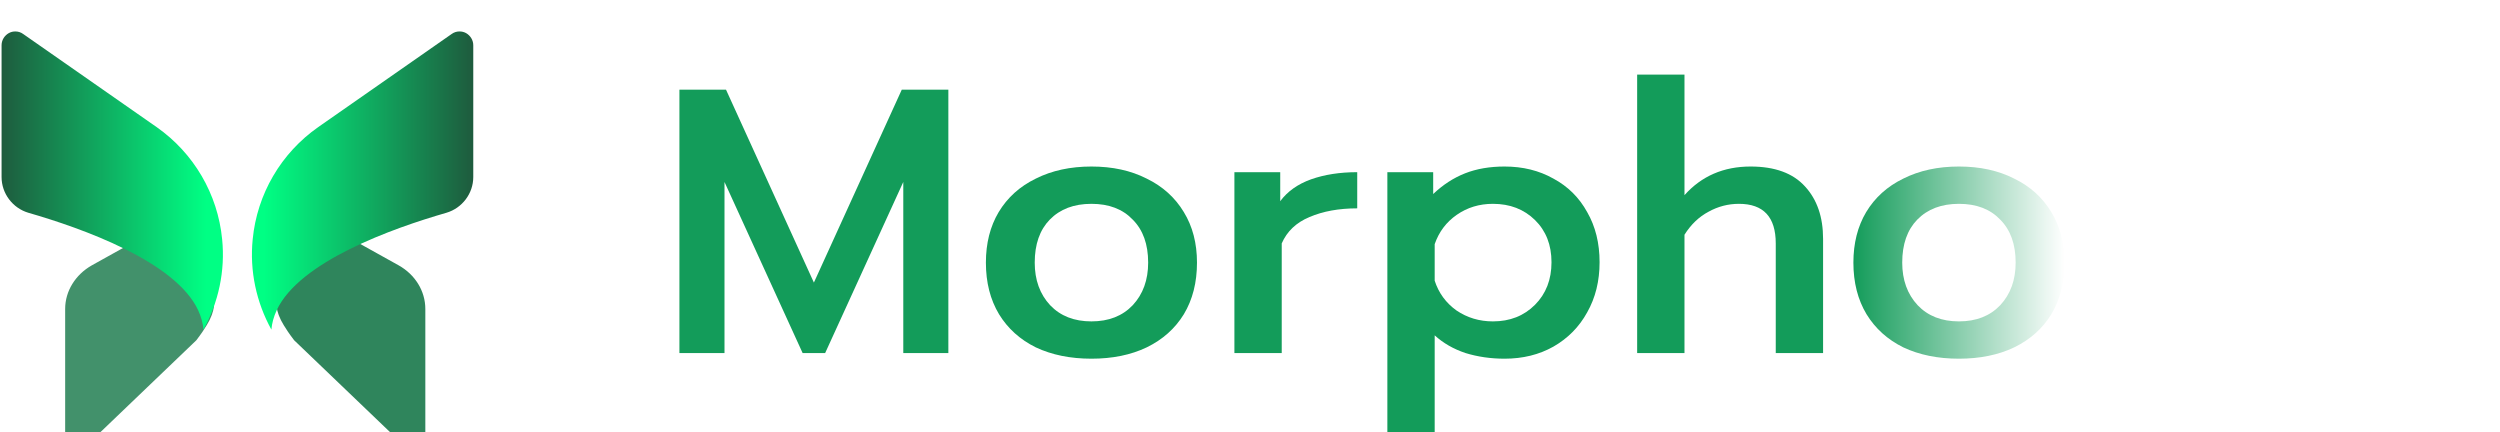 <svg width="318" height="55" xmlns="http://www.w3.org/2000/svg" fill="none" view-box="0 0 318 55">
    <g transform="matrix(1,0,0,1,-80.8,-79)">
        <path d="M167.222 90.404H173.147L184.327 114.944L195.507 90.404H201.431V123.907H195.698V102.147L185.76 123.907H182.893L172.956 102.147V123.907H167.222V90.404Z" fill="#139c5a"></path>
        <path d="M219.631 124.626C216.956 124.626 214.599 124.147 212.56 123.188C210.554 122.198 208.993 120.792 207.878 118.971C206.763 117.117 206.206 114.928 206.206 112.404C206.206 109.944 206.747 107.803 207.83 105.981C208.945 104.128 210.522 102.706 212.56 101.716C214.599 100.693 216.956 100.182 219.631 100.182C222.307 100.182 224.648 100.693 226.655 101.716C228.693 102.706 230.27 104.128 231.385 105.981C232.5 107.803 233.057 109.944 233.057 112.404C233.057 114.928 232.5 117.117 231.385 118.971C230.27 120.792 228.693 122.198 226.655 123.188C224.648 124.147 222.307 124.626 219.631 124.626ZM219.631 119.881C221.829 119.881 223.581 119.194 224.887 117.82C226.193 116.414 226.846 114.609 226.846 112.404C226.846 110.071 226.193 108.25 224.887 106.94C223.613 105.598 221.861 104.927 219.631 104.927C217.402 104.927 215.634 105.598 214.328 106.94C213.054 108.25 212.417 110.071 212.417 112.404C212.417 114.609 213.07 116.414 214.376 117.82C215.682 119.194 217.434 119.881 219.631 119.881Z" fill="#139c5a"></path>
        <path d="M237.816 100.901H243.645V104.591C244.568 103.345 245.874 102.419 247.562 101.811C249.282 101.204 251.241 100.901 253.439 100.901V105.502C251.114 105.502 249.091 105.87 247.371 106.605C245.683 107.308 244.505 108.426 243.836 109.96V123.907H237.816V100.901Z" fill="#139c5a"></path>
        <path d="M257.272 100.901H263.101V103.681C264.343 102.498 265.697 101.62 267.162 101.045C268.627 100.469 270.299 100.182 272.179 100.182C274.504 100.182 276.574 100.693 278.39 101.716C280.237 102.706 281.671 104.128 282.69 105.981C283.741 107.803 284.267 109.928 284.267 112.356C284.267 114.753 283.741 116.878 282.69 118.731C281.671 120.584 280.237 122.038 278.39 123.093C276.574 124.115 274.504 124.626 272.179 124.626C270.427 124.626 268.771 124.387 267.21 123.907C265.681 123.396 264.375 122.645 263.292 121.655V134.404H257.272V100.901ZM270.698 119.881C272.864 119.881 274.647 119.178 276.049 117.772C277.45 116.366 278.151 114.561 278.151 112.356C278.151 110.151 277.45 108.362 276.049 106.988C274.647 105.614 272.864 104.927 270.698 104.927C268.978 104.927 267.449 105.39 266.111 106.317C264.773 107.244 263.834 108.49 263.292 110.056V114.705C263.802 116.27 264.725 117.533 266.063 118.491C267.433 119.418 268.978 119.881 270.698 119.881Z" fill="#139c5a"></path>
        <path d="M289.046 88.487H295.066V103.825C297.232 101.396 300.035 100.182 303.475 100.182C306.565 100.182 308.874 101.029 310.403 102.722C311.932 104.384 312.696 106.605 312.696 109.384V123.907H306.676V109.96C306.676 106.605 305.115 104.927 301.994 104.927C300.624 104.927 299.334 105.262 298.124 105.933C296.914 106.573 295.894 107.547 295.066 108.857V123.907H289.046V88.487Z" fill="#139c5a"></path>
        <path d="M329.978 124.626C327.302 124.626 324.945 124.147 322.906 123.188C320.9 122.198 319.339 120.792 318.224 118.971C317.109 117.117 316.552 114.928 316.552 112.404C316.552 109.944 317.093 107.803 318.176 105.981C319.291 104.128 320.868 102.706 322.906 101.716C324.945 100.693 327.302 100.182 329.978 100.182C332.653 100.182 334.994 100.693 337.001 101.716C339.039 102.706 340.616 104.128 341.731 105.981C342.846 107.803 343.403 109.944 343.403 112.404C343.403 114.928 342.846 117.117 341.731 118.971C340.616 120.792 339.039 122.198 337.001 123.188C334.994 124.147 332.653 124.626 329.978 124.626ZM329.978 119.881C332.175 119.881 333.927 119.194 335.233 117.82C336.539 116.414 337.192 114.609 337.192 112.404C337.192 110.071 336.539 108.25 335.233 106.94C333.959 105.598 332.207 104.927 329.978 104.927C327.748 104.927 325.98 105.598 324.674 106.94C323.4 108.25 322.763 110.071 322.763 112.404C322.763 114.609 323.416 116.414 324.722 117.82C326.028 119.194 327.78 119.881 329.978 119.881Z" fill="url(#textGrad)"></path>
        <g fill="#ffffff" transform="matrix(0.252,0,0,0.252,-18.5,-5.725)">
            <path d="M1478.3 515.9 c-13.6 -2.6 -23 -12.1 -26.3 -26.1 -0.5 -2.4 -1 -19 -1 -37 l0 -32.8 12.4 0 12.5 0 0.3 32.3 c0.3 32 0.3 32.2 2.7 36.4 3.7 6.4 9 8.7 18.9 8.1 6.4 -0.4 8.9 -1.1 14.1 -3.8 3.5 -1.9 7.8 -5.2 9.7 -7.5 l3.4 -4.2 0 -30.7 0 -30.6 12.5 0 12.5 0 0 48 0 48 -12 0 -12 0 0 -7.1 0 -7 -4.7 3.9 c-2.7 2.2 -6.7 4.9 -9 6.1 -9 4.5 -23.2 6.2 -34 4z"></path>
            <path d="M1596.6 516 c-8.3 -1.3 -16.8 -3.6 -21.3 -5.7 l-3.8 -1.8 -0.5 -10.6 -0.5 -10.6 6 2.7 c10.7 4.9 18.8 6.4 33 6.5 15.5 0 18.5 -1.1 18.5 -6.9 0 -4.9 -4.2 -8 -14.8 -11.1 -29.4 -8.6 -35.8 -11.7 -40 -19.4 -3.3 -5.7 -4 -14.3 -1.8 -20.9 4.4 -13.1 21.8 -20.2 46.1 -18.9 11.7 0.7 21 2.5 26.9 5.3 l3.6 1.8 0 10.2 0 10.3 -5.7 -2.6 c-7.9 -3.5 -17.2 -5.3 -27.3 -5.3 -13.9 0 -19 2.3 -19 8.4 0 5.6 2.6 7.1 22.3 12.5 23.9 6.6 32.2 12.2 34.7 23.4 3.3 14.3 -4.1 25.8 -19.8 30.8 -7.7 2.4 -26.9 3.4 -36.6 1.9z"></path>
        </g>
        <g opacity="0.9" filter="url(#filter0_d_2551_6105)">
            <path d="M88.088 116.298V132.274C88.088 133.257 88.922 133.665 89.182 133.758C89.442 133.87 90.314 134.111 91.094 133.387L104.769 120.287C106.03 118.654 106.494 117.634 106.494 117.634C107.237 116.131 107.237 114.683 106.513 113.236C105.437 111.084 102.691 108.894 98.553 106.816L91.483 110.75C89.386 111.937 88.088 114.034 88.088 116.298Z" fill="#2e855b"></path>
        </g>
        <g filter="url(#filter1_d_2551_6105)">
            <path d="M81 80.764V97.52C81 99.616 82.41 101.472 84.414 102.066C91.243 104.033 103.136 108.263 106.013 114.479C106.384 115.296 106.606 116.094 106.681 116.929C108.592 113.459 109.464 109.469 109.056 105.424C108.499 99.691 105.456 94.477 100.706 91.155L83.765 79.335C83.468 79.113 83.115 79.001 82.763 79.001C82.466 79.001 82.206 79.057 81.928 79.206C81.371 79.521 81 80.096 81 80.764Z" fill="url(#paint0_linear_2551_6105)"></path>
        </g>
        <g opacity="0.9" filter="url(#filter2_d_2551_6105)">
            <path d="M133.902 116.298V132.274C133.902 133.257 133.067 133.665 132.807 133.758C132.547 133.87 131.675 134.111 130.896 133.387L117.221 120.287C115.959 118.654 115.495 117.634 115.495 117.634C114.753 116.131 114.753 114.683 115.476 113.236C116.553 111.084 119.299 108.894 123.437 106.816L130.506 110.75C132.621 111.937 133.902 114.034 133.902 116.298Z" fill="#18784a"></path>
        </g>
        <g filter="url(#filter3_d_2551_6105)">
            <path d="M141 80.763V97.518C141 99.615 139.59 101.47 137.586 102.064C130.758 104.031 118.864 108.262 115.988 114.478C115.616 115.294 115.394 116.092 115.32 116.927C113.408 113.457 112.536 109.468 112.944 105.423C113.501 99.689 116.544 94.475 121.294 91.154L138.235 79.334C138.532 79.111 138.885 79 139.237 79C139.534 79 139.794 79.056 140.072 79.204C140.629 79.519 141 80.095 141 80.763Z" fill="url(#paint1_linear_2551_6105)"></path>
        </g>
    </g>
    <defs>
        <filter id="filter0_d_2551_6105" x="83.088" y="102.816" width="30.966" height="39.072" filterUnits="userSpaceOnUse" color-interpolation-filters="sRGB">
            <feFlood flood-opacity="0" result="BackgroundImageFix"></feFlood>
            <feColorMatrix in="SourceAlpha" type="matrix" values="0 0 0 0 0 0 0 0 0 0 0 0 0 0 0 0 0 0 127 0" result="hardAlpha"></feColorMatrix>
            <feOffset dx="1" dy="2"></feOffset>
            <feGaussianBlur stdDeviation="3"></feGaussianBlur>
            <feComposite in2="hardAlpha" operator="out"></feComposite>
            <feColorMatrix type="matrix" values="0 0 0 0 0 0 0 0 0 0 0 0 0 0 0 0 0 0 0.22 0"></feColorMatrix>
            <feBlend mode="normal" in2="BackgroundImageFix" result="effect1_dropShadow_2551_6105"></feBlend>
            <feBlend mode="normal" in="SourceGraphic" in2="effect1_dropShadow_2551_6105" result="shape"></feBlend>
        </filter>
        <filter id="filter1_d_2551_6105" x="71" y="73.001" width="48.154" height="57.927" filterUnits="userSpaceOnUse" color-interpolation-filters="sRGB">
            <feFlood flood-opacity="0" result="BackgroundImageFix"></feFlood>
            <feColorMatrix in="SourceAlpha" type="matrix" values="0 0 0 0 0 0 0 0 0 0 0 0 0 0 0 0 0 0 127 0" result="hardAlpha"></feColorMatrix>
            <feOffset dy="4"></feOffset>
            <feGaussianBlur stdDeviation="5"></feGaussianBlur>
            <feComposite in2="hardAlpha" operator="out"></feComposite>
            <feColorMatrix type="matrix" values="0 0 0 0 0 0 0 0 0 0 0 0 0 0 0 0 0 0 0.2 0"></feColorMatrix>
            <feBlend mode="normal" in2="BackgroundImageFix" result="effect1_dropShadow_2551_6105"></feBlend>
            <feBlend mode="normal" in="SourceGraphic" in2="effect1_dropShadow_2551_6105" result="shape"></feBlend>
        </filter>
        <filter id="filter2_d_2551_6105" x="109.936" y="102.816" width="30.966" height="39.072" filterUnits="userSpaceOnUse" color-interpolation-filters="sRGB">
            <feFlood flood-opacity="0" result="BackgroundImageFix"></feFlood>
            <feColorMatrix in="SourceAlpha" type="matrix" values="0 0 0 0 0 0 0 0 0 0 0 0 0 0 0 0 0 0 127 0" result="hardAlpha"></feColorMatrix>
            <feOffset dx="1" dy="2"></feOffset>
            <feGaussianBlur stdDeviation="3"></feGaussianBlur>
            <feComposite in2="hardAlpha" operator="out"></feComposite>
            <feColorMatrix type="matrix" values="0 0 0 0 0 0 0 0 0 0 0 0 0 0 0 0 0 0 0.22 0"></feColorMatrix>
            <feBlend mode="normal" in2="BackgroundImageFix" result="effect1_dropShadow_2551_6105"></feBlend>
            <feBlend mode="normal" in="SourceGraphic" in2="effect1_dropShadow_2551_6105" result="shape"></feBlend>
        </filter>
        <filter id="filter3_d_2551_6105" x="102.846" y="73" width="48.154" height="57.927" filterUnits="userSpaceOnUse" color-interpolation-filters="sRGB">
            <feFlood flood-opacity="0" result="BackgroundImageFix"></feFlood>
            <feColorMatrix in="SourceAlpha" type="matrix" values="0 0 0 0 0 0 0 0 0 0 0 0 0 0 0 0 0 0 127 0" result="hardAlpha"></feColorMatrix>
            <feOffset dy="4"></feOffset>
            <feGaussianBlur stdDeviation="5"></feGaussianBlur>
            <feComposite in2="hardAlpha" operator="out"></feComposite>
            <feColorMatrix type="matrix" values="0 0 0 0 0 0 0 0 0 0 0 0 0 0 0 0 0 0 0.2 0"></feColorMatrix>
            <feBlend mode="normal" in2="BackgroundImageFix" result="effect1_dropShadow_2551_6105"></feBlend>
            <feBlend mode="normal" in="SourceGraphic" in2="effect1_dropShadow_2551_6105" result="shape"></feBlend>
        </filter>
        <linearGradient id="paint0_linear_2551_6105" x1="81.079" y1="116.685" x2="108.932" y2="116.685" gradientUnits="userSpaceOnUse">
            <stop stop-color="#1e5c3e"></stop>
            <stop offset="0.932" stop-color="#00ff84"></stop>
        </linearGradient>
        <linearGradient id="paint1_linear_2551_6105" x1="112.925" y1="116.683" x2="140.778" y2="116.683" gradientUnits="userSpaceOnUse">
            <stop offset="0.052" stop-color="#00ff84"></stop>
            <stop offset="1" stop-color="#1e5c3e"></stop>
        </linearGradient>
        <linearGradient id="textGrad" x1="0%" y1="50%" x2="100%" y2="50%">
            <stop offset="0" stop-color="#139c5a"></stop>
            <stop offset="1" stop-color="#ffffff"></stop>
        </linearGradient>
    </defs>
</svg>